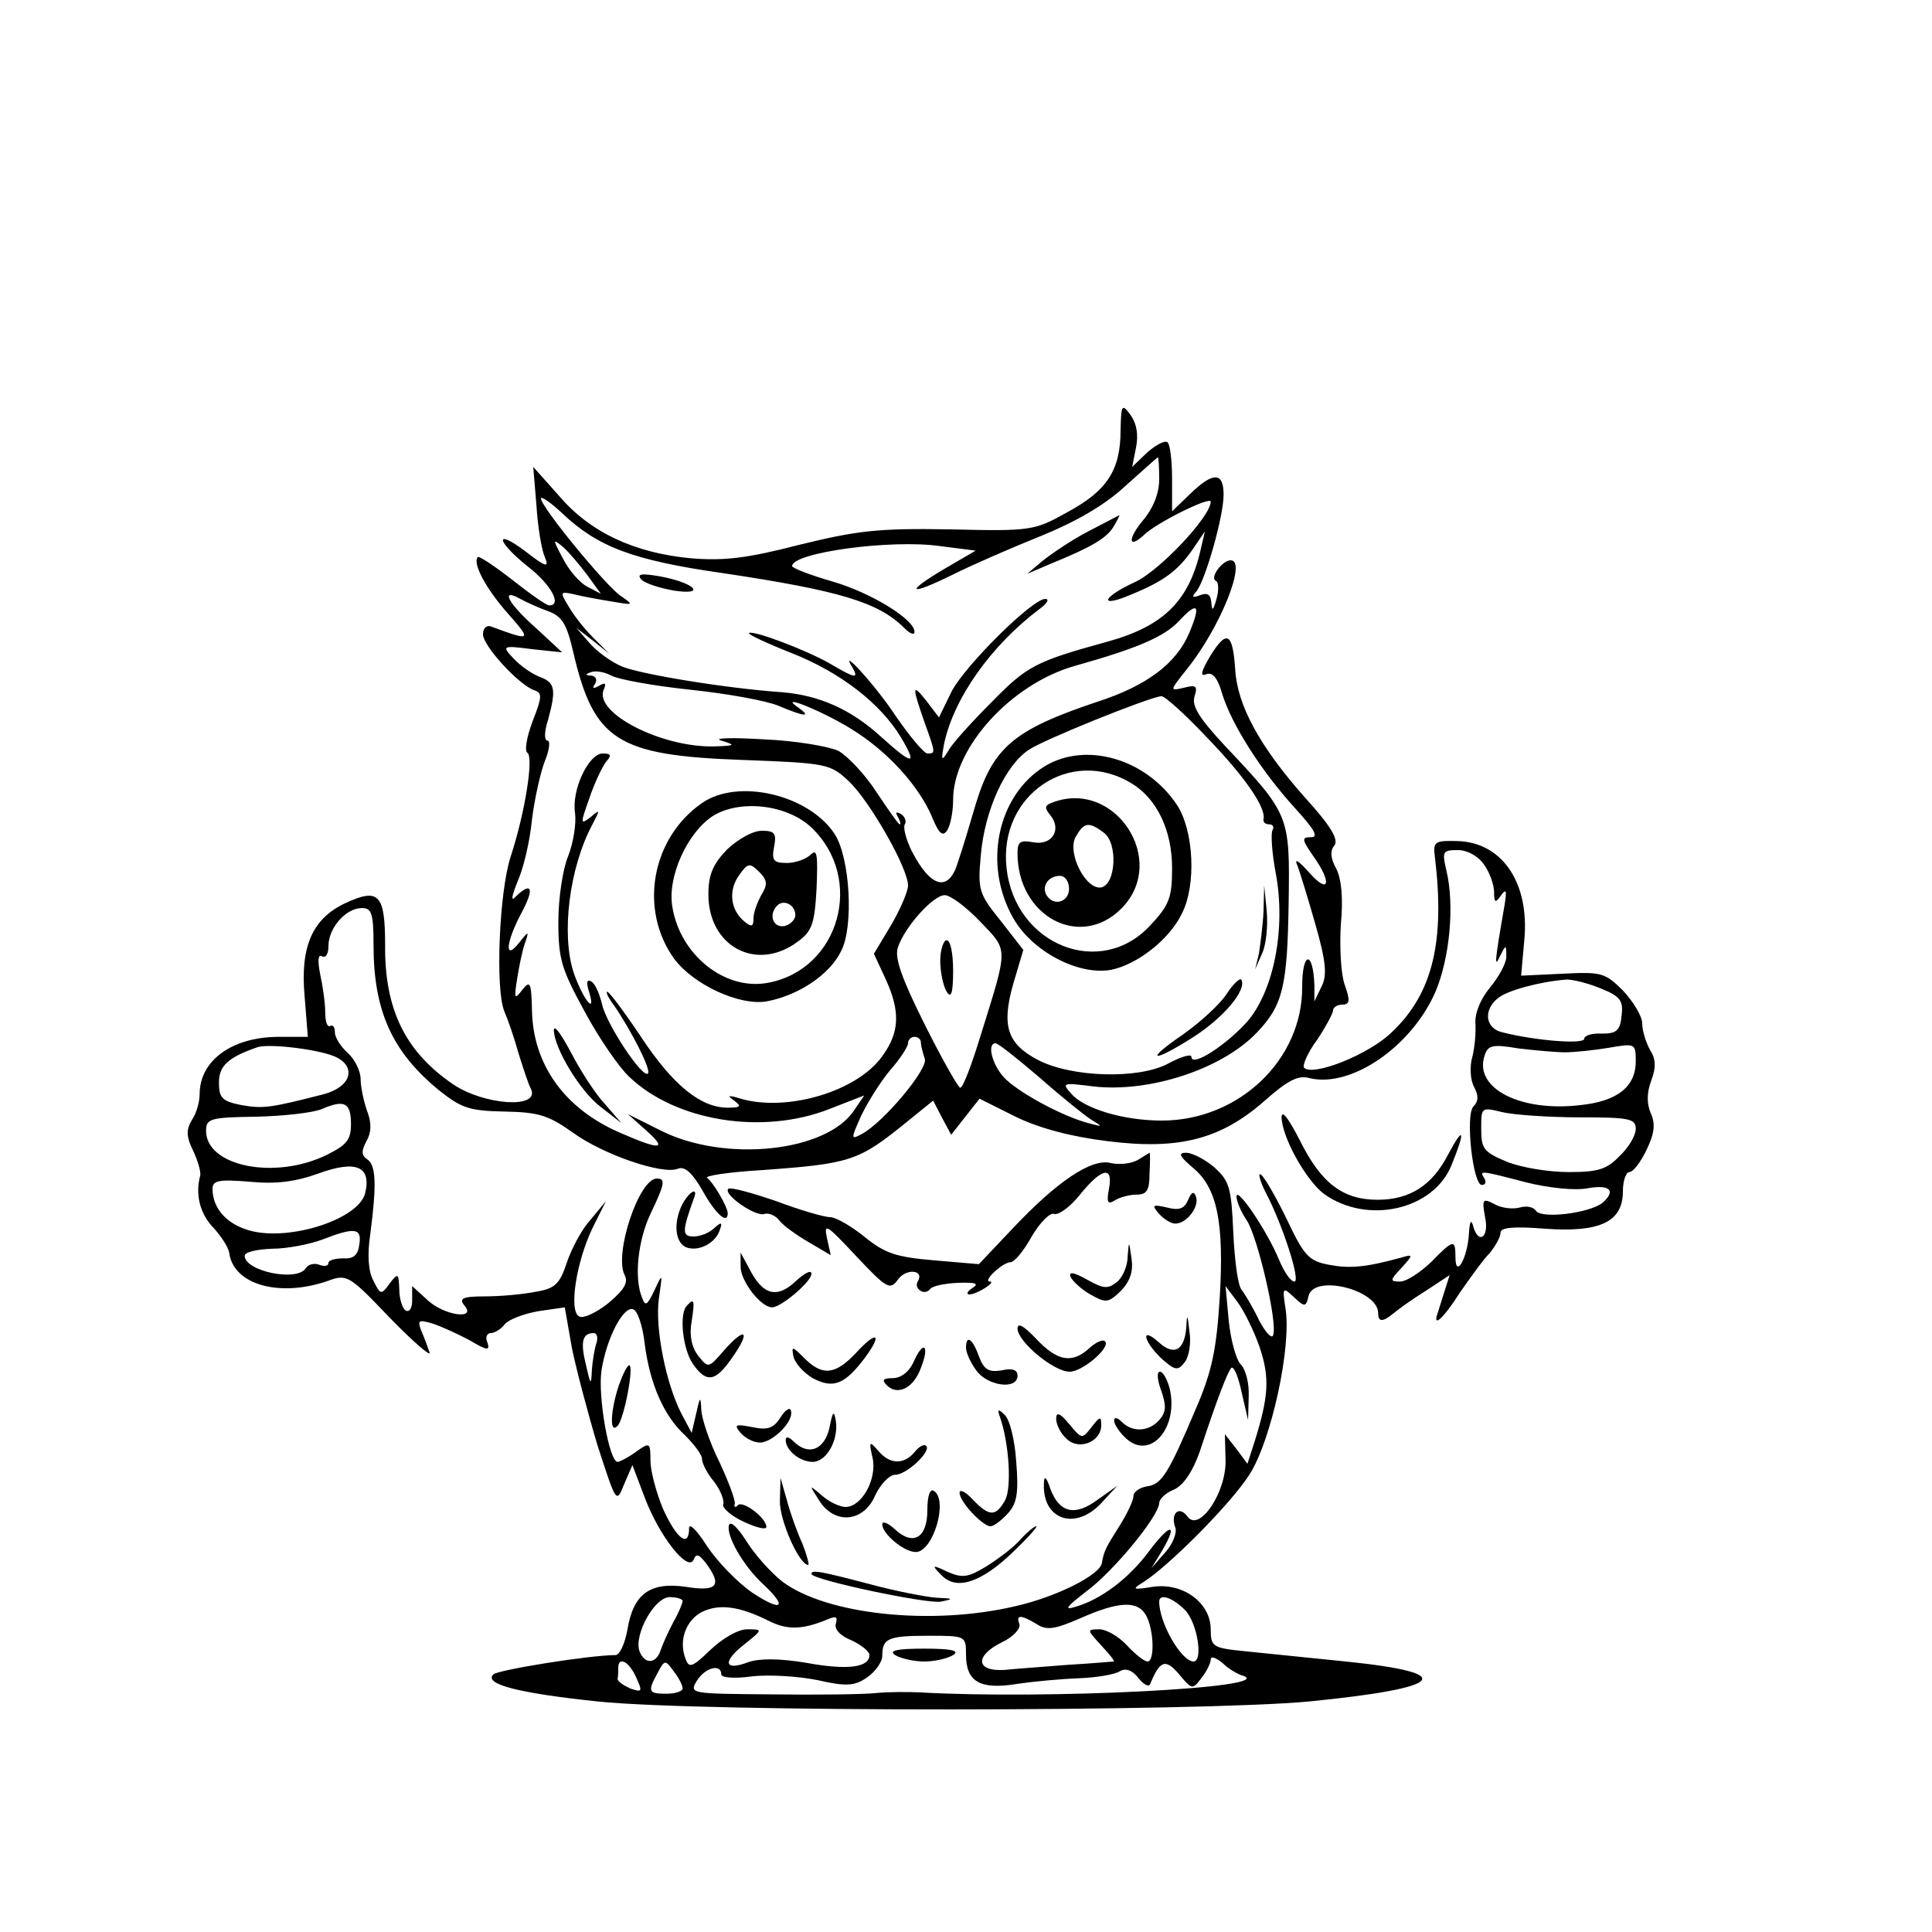 <?xml version="1.0" standalone="no"?>
<!DOCTYPE svg PUBLIC "-//W3C//DTD SVG 20010904//EN"
 "http://www.w3.org/TR/2001/REC-SVG-20010904/DTD/svg10.dtd">
<svg version="1.0" xmlns="http://www.w3.org/2000/svg"
 width="300pt" height="300pt" viewBox="0 0 300 300"
 preserveAspectRatio="xMidYMid meet">
<g transform="translate(0,300) scale(0.1,-0.1)"
fill="#000000" stroke="none">
<path d="M1740 2332 c0 -62 -21 -94 -82 -127 -52 -29 -56 -30 -183 -27 -112 2
-144 -2 -234 -24 -81 -21 -117 -25 -167 -21 -88 8 -157 40 -205 96 l-41 46 5
-60 c2 -33 8 -69 13 -80 7 -17 2 -16 -29 8 -50 38 -47 17 3 -23 36 -28 53 -60
33 -60 -5 0 -30 18 -58 40 -27 21 -51 37 -53 35 -9 -9 13 -50 47 -88 37 -42
36 -43 -26 -20 -7 3 -13 -2 -13 -12 0 -18 56 -79 80 -87 12 -4 12 -10 -3 -48
-9 -24 -13 -46 -8 -49 10 -7 -4 -94 -26 -161 -18 -55 -24 -206 -10 -240 6 -14
16 -43 22 -65 7 -22 15 -48 20 -57 12 -30 -73 -24 -121 8 -75 51 -107 117
-106 217 0 79 -10 89 -63 64 -50 -24 -69 -67 -62 -144 l5 -63 -45 0 c-73 0
-123 -37 -123 -89 0 -12 -5 -30 -12 -40 -9 -15 -9 -26 2 -48 7 -15 12 -32 11
-38 -8 -29 -1 -59 20 -81 12 -13 24 -31 25 -40 7 -49 78 -69 153 -43 30 11 33
9 97 -58 36 -37 64 -61 61 -53 -3 8 -8 23 -13 34 -6 16 -4 17 17 11 13 -4 39
-16 58 -26 27 -16 32 -17 28 -4 -4 8 -1 15 5 15 6 0 16 6 22 14 6 7 29 16 52
20 l41 6 11 -63 c7 -34 25 -102 40 -152 29 -89 29 -90 41 -60 l13 30 19 -50
c22 -59 67 -117 76 -97 4 10 8 9 19 -5 26 -35 18 -45 -31 -37 -56 8 -82 -11
-91 -68 -4 -21 -12 -38 -18 -38 -40 0 -183 -23 -190 -30 -15 -15 38 -29 162
-42 161 -17 936 -16 1105 0 212 21 233 44 57 62 -58 6 -129 13 -157 16 -50 5
-53 7 -53 34 0 41 -43 73 -90 66 -31 -5 -33 -4 -15 7 41 26 136 122 165 167
34 53 66 199 56 259 -5 32 -4 33 13 17 17 -16 19 -16 23 2 9 34 108 9 108 -27
0 -14 7 -14 23 -1 7 6 29 22 50 35 l38 25 -7 -22 c-4 -13 -9 -29 -11 -35 -10
-27 8 -11 34 30 16 23 36 51 46 61 9 11 17 25 17 32 0 8 20 10 70 6 85 -6 120
11 120 58 0 17 5 30 10 30 6 0 18 16 27 35 12 25 14 40 6 57 -6 15 -6 31 1 50
8 21 7 34 -2 48 -6 11 -12 29 -12 41 0 11 -14 34 -30 51 -28 28 -34 29 -94 26
l-64 -3 5 56 c8 88 -34 151 -104 153 -35 1 -38 -1 -35 -24 16 -131 -3 -212
-66 -272 -35 -35 -123 -70 -137 -56 -3 3 5 23 20 43 14 21 25 42 25 46 0 5 7
9 14 9 12 0 13 6 4 31 -6 17 -8 59 -6 93 4 41 1 71 -7 87 -9 16 -10 28 -3 36
7 9 -5 30 -46 75 -70 79 -105 143 -108 199 -4 57 -13 62 -39 20 -14 -24 -16
-32 -6 -28 10 4 18 -6 25 -31 15 -48 61 -120 113 -177 30 -33 37 -45 25 -45
-15 0 -15 -3 3 -29 30 -42 25 -61 -6 -26 -18 20 -24 23 -18 10 4 -11 17 -53
28 -92 16 -56 18 -78 9 -95 l-11 -23 0 25 c-2 55 -19 53 -19 -2 1 -113 -98
-208 -218 -208 -59 0 -119 18 -140 41 -16 18 -14 18 34 12 87 -10 200 27 254
84 40 42 47 71 49 201 2 136 2 137 -99 244 -40 43 -52 62 -47 77 5 16 2 18
-17 13 -22 -5 -22 -5 5 29 51 63 94 169 68 169 -13 0 -33 -27 -23 -32 4 -1 5
-14 1 -28 -5 -18 -7 -20 -8 -6 -1 13 -6 16 -17 12 -13 -5 -14 -3 -6 6 14 18
42 116 42 150 0 35 -16 36 -52 1 l-28 -27 0 50 c0 28 -3 54 -7 57 -3 4 -17 -3
-31 -15 l-24 -23 6 30 c4 20 1 37 -8 50 -14 19 -15 17 -16 -23z m60 -76 c0
-22 -9 -45 -26 -65 -23 -28 -22 -44 2 -22 19 19 104 61 104 52 0 -23 -80 -108
-118 -125 -52 -24 -56 -41 -5 -19 51 21 72 37 95 70 l19 28 -7 -30 c-18 -78
-57 -117 -143 -141 -113 -31 -126 -38 -180 -93 -31 -31 -62 -65 -68 -76 -11
-18 -12 -17 -7 10 15 71 73 153 149 210 11 8 15 15 8 15 -20 0 -123 -102 -145
-143 l-20 -41 -19 25 c-23 29 -23 24 -4 -31 18 -50 18 -50 5 -50 -5 0 -27 26
-49 58 -33 50 -90 111 -67 75 10 -18 3 -16 -36 7 -37 21 -119 52 -125 47 -2
-2 28 -16 66 -31 76 -30 138 -78 170 -131 26 -44 19 -44 -31 1 -47 43 -96 64
-152 69 -88 6 -221 28 -250 40 -17 7 -40 24 -51 37 l-20 23 26 -20 25 -20 -26
26 c-14 14 -31 36 -38 49 -13 21 -12 22 10 17 12 -3 39 -8 58 -11 35 -6 35 -6
12 10 -25 19 -122 137 -122 150 0 4 15 -6 33 -23 55 -52 109 -73 250 -93 180
-27 241 -45 281 -85 9 -9 16 -12 16 -6 0 19 -66 60 -127 78 -35 10 -63 21 -63
24 0 21 154 42 230 31 l55 -7 -48 -28 c-64 -38 -56 -43 13 -9 30 15 92 42 137
60 54 22 99 48 130 77 27 24 49 44 51 45 1 0 2 -15 2 -34z m-888 -149 l21 -29
-21 11 c-12 6 -29 26 -38 44 -16 30 -16 31 0 18 9 -8 26 -28 38 -44z m-61 -56
c22 -8 29 -20 39 -63 32 -138 68 -161 262 -168 134 -5 137 -6 167 -34 32 -31
91 -134 91 -161 0 -9 -12 -37 -26 -61 l-27 -45 19 -41 c22 -49 21 -81 -6 -118
-39 -55 -148 -87 -220 -66 -19 6 -22 5 -10 -3 12 -9 10 -11 -10 -11 -42 0 -85
35 -134 109 -26 39 -50 71 -53 71 -3 0 2 -10 11 -22 26 -38 58 -100 52 -105
-8 -8 -64 76 -71 107 -4 17 -11 33 -17 36 -7 4 -8 -2 -3 -17 11 -37 -10 -10
-24 30 -20 60 -7 164 29 231 12 23 12 24 -3 11 -16 -12 -16 -10 -2 29 8 24 20
49 26 57 9 10 8 13 -5 13 -22 0 -49 -57 -43 -93 2 -17 -3 -47 -11 -67 -8 -19
-15 -65 -15 -101 0 -59 5 -74 41 -140 22 -41 53 -86 69 -101 72 -69 207 -91
311 -50 l54 21 -15 -22 c-42 -66 -202 -83 -302 -32 l-50 25 28 -25 c34 -30 24
-32 -40 -4 -86 37 -136 106 -137 192 -1 42 -3 45 -15 30 -12 -16 -13 -14 -8
17 3 19 8 44 12 55 7 20 6 20 -9 1 -23 -29 -21 0 4 47 20 37 16 49 -9 25 -8
-9 -7 -1 3 24 9 20 19 63 22 95 4 32 13 73 20 91 7 17 9 32 4 32 -5 0 -5 14 1
32 13 48 11 58 -13 67 -13 5 -31 18 -41 29 -18 19 -17 20 29 14 l47 -5 -41 38
c-43 38 -56 63 -24 45 9 -5 29 -14 43 -19z m996 -33 c-20 -48 -66 -83 -144
-108 -128 -43 -161 -70 -188 -159 -9 -31 -21 -71 -27 -88 -14 -49 -42 -43 -72
15 -9 18 -14 37 -11 42 3 5 0 12 -6 16 -8 4 -9 3 -5 -4 4 -7 5 -12 3 -12 -2 0
-18 23 -36 50 -18 28 -45 56 -59 64 -15 7 -67 16 -117 18 -49 3 -79 2 -65 -2
23 -7 22 -8 -11 -9 -81 -2 -185 51 -172 87 5 11 3 13 -7 7 -9 -5 -11 -4 -6 3
4 7 1 12 -6 13 -9 0 -10 2 -1 5 7 3 21 1 32 -5 11 -6 66 -16 123 -22 57 -6
118 -17 137 -25 40 -17 52 -18 31 -3 -35 24 37 -5 82 -33 57 -35 105 -89 125
-136 11 -27 17 -32 24 -21 5 8 9 29 9 47 0 81 90 180 189 208 96 27 139 45
162 70 29 31 34 25 16 -18z m27 -163 c59 -61 92 -109 88 -127 -1 -5 3 -8 9 -8
5 0 8 -4 5 -9 -3 -5 -1 -35 5 -67 16 -86 -3 -182 -44 -230 -33 -37 -87 -72
-87 -55 0 5 -17 0 -37 -11 -46 -24 -149 -21 -201 6 -48 25 -57 53 -39 117 l16
54 -35 45 c-34 42 -36 48 -31 102 6 70 38 140 75 164 24 16 183 80 205 83 5 1
37 -28 71 -64z m430 -197 c9 -12 16 -32 16 -43 0 -17 2 -18 11 -5 8 11 9 7 5
-17 -15 -86 -16 -98 -7 -78 9 18 10 19 10 1 1 -10 -11 -32 -25 -49 -15 -18
-24 -40 -23 -56 1 -14 -1 -38 -5 -53 -4 -14 -3 -35 3 -46 7 -13 7 -22 -1 -30
-13 -13 -1 -122 13 -122 6 0 7 5 4 10 -8 13 -8 13 65 -6 36 -9 77 -13 96 -9
34 6 44 -4 22 -23 -21 -16 -95 -25 -103 -12 -4 6 -15 8 -25 5 -11 -3 -28 -1
-39 5 -19 10 -20 8 -15 -20 7 -32 -11 -44 -19 -12 -3 9 -5 4 -6 -13 -2 -38
-21 -72 -21 -37 0 28 -3 28 -38 -8 -17 -16 -38 -30 -48 -30 -16 0 -16 2 2 21
19 21 19 22 -1 16 -55 -15 -79 -17 -111 -11 -32 6 -39 14 -66 71 -17 35 -35
66 -40 69 -5 4 -2 -9 7 -27 27 -51 55 -139 45 -139 -6 0 -16 15 -24 34 -18 44
-66 115 -66 98 0 -7 7 -24 16 -37 17 -26 48 -159 41 -178 -2 -7 -12 4 -22 23
-9 19 -22 41 -27 47 -6 7 -11 47 -13 90 -3 69 -6 79 -29 100 -15 13 -35 23
-44 23 -13 0 -11 -5 10 -23 38 -31 49 -85 42 -202 -5 -80 -12 -114 -36 -170
-44 -104 -54 -120 -77 -123 -12 -2 -21 -9 -21 -15 0 -7 -10 -28 -22 -47 -21
-33 -24 -39 -27 -57 -3 -19 -72 -53 -134 -67 -131 -31 -294 -13 -362 38 -18
14 -43 42 -56 63 -13 20 -24 32 -27 25 -5 -16 22 -63 52 -91 40 -37 31 -45
-16 -14 -23 16 -54 48 -70 72 -16 25 -28 37 -28 28 0 -31 -19 -17 -40 29 -11
26 -20 60 -20 76 0 28 -1 29 -22 14 -12 -9 -26 -16 -29 -16 -13 0 -31 102 -25
142 8 51 34 100 49 95 7 -2 15 -26 18 -53 8 -63 30 -113 63 -143 14 -14 26
-30 26 -36 0 -7 8 -23 19 -36 10 -13 16 -29 14 -35 -2 -5 12 -18 32 -27 19 -9
35 -13 35 -8 0 14 -36 41 -44 34 -4 -5 -7 -3 -5 2 1 6 -10 35 -24 65 -15 30
-27 66 -28 80 -1 23 -2 22 -8 -5 l-7 -30 -16 30 c-24 47 -41 132 -35 178 6 41
6 41 -7 13 -11 -23 -14 -25 -19 -11 -13 31 -6 90 13 130 22 46 24 55 10 55
-28 0 -67 -118 -50 -150 6 -12 -1 -23 -26 -44 -19 -15 -39 -24 -45 -20 -16 9
-4 85 21 137 l21 42 -24 -29 c-14 -15 -30 -46 -37 -67 -11 -33 -18 -40 -49
-45 -20 -4 -55 -7 -78 -7 -34 0 -41 -3 -32 -14 20 -23 -32 -16 -58 9 l-23 21
0 -22 c0 -12 -4 -19 -10 -16 -5 3 -10 18 -10 33 -1 25 -2 26 -15 9 -13 -18
-14 -18 -25 4 -8 14 -10 40 -5 73 10 77 9 107 -5 116 -9 6 -9 13 -1 28 8 14 8
29 1 47 -5 14 -10 37 -10 49 0 13 -9 31 -20 41 -11 10 -20 24 -20 32 0 8 -3
12 -7 10 -5 -3 -8 7 -8 21 0 15 -4 42 -8 60 -4 21 -3 31 3 27 6 -3 10 4 10 16
0 28 27 59 52 59 15 0 18 -8 18 -57 0 -103 29 -167 103 -227 34 -27 47 -31
101 -32 53 -1 68 -6 106 -33 47 -34 138 -65 162 -56 11 5 23 -6 39 -34 20 -36
39 -53 39 -35 0 10 -23 49 -32 55 -5 3 33 9 84 12 139 10 151 14 225 74 l42
34 14 -27 14 -26 22 28 22 28 56 -28 c37 -18 86 -31 143 -38 111 -14 176 3
244 63 35 31 52 40 69 35 65 -16 159 49 196 134 22 52 30 134 17 188 -7 30 -6
32 18 32 14 0 31 -9 40 -22z m-782 -89 c44 -46 44 -38 1 -176 -14 -46 -28 -83
-32 -82 -3 0 -28 44 -55 98 -35 70 -47 103 -42 119 10 32 55 82 73 82 9 0 34
-19 55 -41z m964 -104 c30 -12 35 -19 32 -42 -2 -23 -8 -28 -30 -28 -16 1 -28
-3 -28 -8 0 -9 -76 -3 -127 10 -27 6 -30 35 -7 53 14 12 66 26 107 29 10 0 34
-6 53 -14z m-1056 -84 c0 -5 3 -16 6 -25 6 -15 -64 -99 -98 -117 -17 -9 -17
-8 -1 28 10 21 30 53 45 71 16 18 28 37 28 42 0 6 5 10 10 10 6 0 10 -4 10 -9z
m-907 -23 c31 -16 21 -46 -20 -57 -82 -21 -94 -23 -128 -17 -30 6 -35 11 -35
35 0 26 14 39 60 55 19 6 100 -4 123 -16z m1091 -31 c34 -30 70 -59 81 -66 18
-11 18 -11 -5 -5 -38 10 -102 44 -127 67 -21 19 -32 57 -17 57 4 0 34 -24 68
-53z m816 39 c14 0 44 3 68 7 41 7 42 7 42 -21 0 -39 -28 -62 -86 -68 -93 -11
-165 26 -149 76 5 17 12 19 53 12 26 -3 58 -6 72 -6z m-1885 -112 c0 -24 -7
-32 -37 -47 -81 -40 -188 -18 -188 37 0 19 6 21 78 22 42 1 88 6 102 12 35 15
45 10 45 -24z m1908 11 c77 0 87 -2 87 -18 0 -10 -11 -29 -25 -42 -20 -21 -34
-25 -79 -25 -31 0 -74 7 -96 16 -36 15 -40 20 -40 51 0 34 0 34 33 26 17 -4
71 -8 120 -8z m-1886 -118 c-11 -42 -125 -77 -185 -56 -33 11 -52 35 -52 63 0
13 10 15 58 11 41 -4 71 0 107 13 58 21 82 11 72 -31z m-9 -79 c-2 -17 -9 -23
-25 -22 -13 0 -23 -3 -23 -7 0 -5 -6 -6 -14 -3 -8 3 -17 1 -21 -5 -13 -22 -95
-5 -95 19 0 6 19 10 43 11 23 0 58 7 77 14 51 20 62 18 58 -7z m1398 -160 c16
-48 14 -76 -8 -147 l-11 -34 -17 23 -18 23 1 -39 c2 -51 -41 -114 -59 -89 -13
18 -27 5 -19 -17 3 -8 -4 -26 -16 -39 l-21 -24 17 28 c25 43 12 42 -21 -2 -31
-42 -75 -75 -114 -86 -19 -6 -14 0 17 24 42 31 112 116 113 137 0 6 10 16 23
21 15 7 29 28 40 59 28 85 43 123 49 130 4 3 11 -14 16 -38 l10 -43 1 37 c1
20 -5 43 -13 50 -7 8 -15 38 -18 67 l-5 54 18 -24 c10 -13 26 -45 35 -71z
m-1030 6 c-3 -9 -6 -28 -7 -42 -1 -24 -2 -23 -9 8 -9 36 -6 50 12 50 5 0 7 -7
4 -16z m134 -400 c0 -3 -6 -18 -14 -32 -8 -15 -17 -35 -20 -44 -7 -22 -25 -23
-33 -2 -9 25 23 84 47 84 11 0 20 -3 20 -6z m780 -14 c19 -19 29 -80 13 -80
-19 1 -53 60 -53 93 0 13 20 7 40 -13z m-646 -17 c28 -14 51 -14 90 2 14 6 17
5 14 -6 -3 -8 6 -19 24 -26 15 -7 28 -17 28 -23 0 -19 -33 -24 -98 -12 -42 7
-73 7 -90 1 -37 -14 -41 0 -7 27 30 24 30 24 5 24 -14 0 -38 -14 -57 -32 -27
-26 -33 -29 -38 -15 -12 29 0 61 25 74 27 13 58 9 104 -14z m586 8 c12 -23 13
-71 2 -71 -5 0 -19 11 -32 25 -13 14 -32 25 -43 25 -20 0 -19 -1 3 -25 13 -14
22 -25 19 -25 -2 0 -33 -3 -69 -5 -36 -3 -81 -6 -100 -8 -45 -3 -47 22 -4 43
17 8 29 21 27 28 -6 15 2 15 27 0 15 -10 28 -8 67 9 61 27 90 28 103 4z m-280
-60 c0 -42 21 -55 78 -46 26 4 70 8 97 9 28 1 57 6 64 11 9 5 19 2 29 -11 8
-10 16 -14 18 -9 15 37 24 40 45 15 20 -24 21 -24 35 -5 8 10 14 23 14 28 0 6
8 3 18 -5 9 -9 24 -18 32 -20 56 -19 -305 -37 -500 -26 -19 1 -51 1 -70 -1
-19 -2 -92 -3 -163 -2 -125 1 -127 1 -115 21 13 21 38 27 38 10 0 -5 20 -7 48
-3 27 3 73 0 102 -6 44 -10 57 -9 76 4 13 9 24 24 24 34 0 27 9 31 72 31 57 0
58 0 58 -29z m-512 -36 c10 -22 9 -23 -9 -17 -11 5 -20 11 -20 15 1 4 1 12 1
17 0 19 17 10 28 -15z m72 -17 c0 -4 -11 -8 -25 -8 -28 0 -30 3 -14 32 11 21
12 21 25 3 8 -10 14 -22 14 -27z"/>
<path d="M1690 2175 c-25 -13 -56 -34 -70 -45 l-25 -21 35 15 c64 26 88 40 99
58 6 10 10 18 9 18 -2 -1 -23 -12 -48 -25z"/>
<path d="M996 2100 c6 -6 28 -13 50 -17 52 -8 33 12 -21 22 -29 5 -37 4 -29
-5z"/>
<path d="M1090 1753 c-79 -55 -98 -166 -43 -242 30 -40 101 -73 143 -66 49 9
98 41 116 78 20 38 14 145 -10 182 -40 61 -150 87 -206 48z m170 -38 c83 -79
44 -220 -67 -241 -67 -13 -137 43 -149 118 -8 46 23 115 63 141 42 26 115 18
153 -18z"/>
<path d="M1129 1681 c-22 -23 -29 -39 -29 -70 0 -81 75 -121 139 -73 22 16 26
28 29 83 2 51 1 62 -9 52 -7 -7 -24 -13 -37 -13 -21 0 -24 4 -20 25 4 21 1 25
-19 25 -14 0 -37 -13 -54 -29z m53 -71 c-6 -11 -12 -27 -12 -36 0 -13 -3 -14
-14 -5 -22 18 -25 48 -9 71 14 20 17 21 32 6 13 -13 13 -20 3 -36z m53 -31 c0
-7 -8 -15 -17 -17 -18 -3 -25 18 -11 32 10 10 28 1 28 -15z"/>
<path d="M860 1401 c0 -28 41 -96 73 -120 l32 -25 -26 30 c-15 16 -38 52 -52
79 -15 28 -26 44 -27 36z"/>
<path d="M1622 1810 c-73 -45 -96 -152 -49 -235 29 -52 101 -90 152 -81 40 8
90 46 110 87 23 44 19 130 -8 170 -48 71 -141 98 -205 59z m136 -27 c39 -24
62 -73 62 -131 0 -45 -4 -57 -33 -88 -77 -85 -211 -32 -224 88 -13 114 100
190 195 131z"/>
<path d="M1632 1753 c-10 -4 -10 -8 -1 -19 18 -22 3 -47 -26 -42 -21 4 -25 1
-25 -17 0 -98 97 -150 161 -86 75 75 -11 204 -109 164z m82 -46 c22 -16 19
-80 -4 -85 -24 -4 -53 53 -40 78 13 23 20 25 44 7z m-54 -87 c0 -21 -24 -28
-35 -10 -8 14 3 30 21 30 8 0 14 -9 14 -20z"/>
<path d="M1962 1585 c-1 -22 -5 -51 -7 -65 l-6 -25 11 25 c6 13 9 42 7 65 l-4
40 -1 -40z"/>
<path d="M1905 1457 c-11 -17 -42 -45 -69 -64 -60 -41 -47 -44 16 -4 47 30 83
72 76 89 -1 5 -12 -4 -23 -21z"/>
<path d="M1990 1266 c0 -31 38 -99 66 -120 67 -48 170 -25 198 45 22 54 19 62
-5 17 -25 -49 -60 -71 -110 -71 -54 0 -88 26 -121 93 -16 31 -27 47 -28 36z"/>
<path d="M1767 1199 c-10 -6 -29 -8 -42 -5 -30 8 -84 -29 -152 -101 l-53 -56
-70 6 c-59 5 -76 11 -107 36 -21 17 -45 31 -54 31 -9 0 -47 11 -84 25 -38 13
-71 22 -74 19 -9 -8 42 -44 56 -39 6 2 17 -2 23 -10 6 -8 27 -23 46 -34 l34
-20 -6 27 c-5 24 0 20 45 -28 49 -52 53 -54 66 -36 13 17 41 14 30 -4 -3 -5
-1 -11 4 -14 5 -4 12 -2 15 2 3 5 22 9 43 10 28 1 34 -1 23 -8 -8 -5 -10 -10
-5 -10 12 0 43 20 32 20 -12 0 20 30 32 30 6 0 21 18 33 40 13 22 29 38 35 35
7 -2 25 11 40 30 34 42 52 45 45 9 -4 -21 -2 -25 9 -18 8 5 23 9 34 9 16 0 20
7 20 33 1 17 1 32 0 32 0 0 -8 -5 -18 -11z"/>
<path d="M1060 1131 c-15 -29 -12 -61 6 -68 19 -7 46 7 52 28 4 11 2 12 -9 2
-7 -7 -21 -13 -32 -13 -18 0 -18 8 0 58 8 19 -5 14 -17 -7z"/>
<path d="M1845 1137 c-6 -14 -14 -17 -33 -12 -22 5 -24 4 -13 -9 8 -9 19 -16
26 -16 18 0 38 27 32 42 -3 9 -7 7 -12 -5z"/>
<path d="M1751 1049 c0 -15 -8 -33 -17 -40 -14 -11 -21 -10 -46 4 -20 11 -28
13 -26 5 3 -7 17 -20 31 -28 25 -14 28 -13 48 6 14 15 19 30 16 50 -4 28 -4
28 -6 3z"/>
<path d="M1150 1033 c0 -22 31 -63 49 -63 14 0 61 40 61 52 0 7 -11 1 -25 -12
-29 -27 -51 -21 -72 21 l-13 24 0 -22z"/>
<path d="M1067 973 c-13 -12 -7 -68 9 -91 21 -30 35 -28 61 10 29 41 21 49
-12 12 -25 -29 -25 -29 -41 -9 -10 13 -14 32 -10 53 5 33 4 37 -7 25z"/>
<path d="M1842 938 c-3 -35 -19 -44 -43 -22 -28 25 -24 2 4 -25 21 -19 26 -20
36 -7 7 8 11 30 8 48 -3 28 -4 29 -5 6z"/>
<path d="M1580 937 c0 -20 56 -67 81 -67 20 0 64 38 55 47 -3 4 -14 -1 -24
-10 -27 -25 -50 -21 -83 14 -19 20 -29 26 -29 16z"/>
<path d="M1329 899 c-32 -34 -52 -36 -80 -8 -19 19 -20 19 -17 3 2 -10 15 -25
30 -34 32 -17 50 -10 82 33 27 37 17 41 -15 6z"/>
<path d="M1500 907 c0 -7 7 -23 16 -35 17 -24 64 -31 64 -8 0 9 -8 12 -25 8
-20 -3 -27 1 -35 22 -10 28 -20 34 -20 13z"/>
<path d="M1419 886 c-7 -16 -20 -26 -33 -26 -15 0 -17 -3 -9 -11 17 -17 42 -4
53 27 14 35 4 44 -11 10z"/>
<path d="M961 849 c-13 -39 -15 -77 -2 -63 10 10 26 94 18 94 -3 0 -10 -14
-16 -31z"/>
<path d="M1803 841 c8 -23 8 -33 -2 -45 -16 -19 -42 -21 -59 -4 -7 7 -12 8
-12 2 0 -6 9 -19 19 -28 38 -34 82 18 67 79 -4 14 -10 25 -15 25 -5 0 -4 -13
2 -29z"/>
<path d="M1212 799 c-11 -17 -20 -20 -44 -15 -26 5 -29 4 -18 -9 7 -8 20 -15
30 -15 20 0 54 34 48 50 -1 5 -9 1 -16 -11z"/>
<path d="M1288 783 c-8 -35 -33 -44 -56 -21 -7 7 -12 8 -12 2 0 -16 22 -34 42
-34 21 0 40 33 36 63 -3 18 -5 16 -10 -10z"/>
<path d="M1553 799 c14 -41 18 -108 8 -128 -15 -27 -25 -26 -51 1 -11 12 -20
16 -20 10 0 -14 36 -52 48 -52 5 0 17 9 27 20 14 15 17 32 13 80 -2 33 -10 66
-18 73 -10 10 -12 9 -7 -4z"/>
<path d="M1640 797 c0 -9 7 -23 16 -31 19 -19 54 -5 54 21 0 14 -2 14 -15 -3
-15 -19 -15 -19 -35 5 -14 17 -20 19 -20 8z"/>
<path d="M1355 736 c7 -33 -17 -76 -42 -76 -9 0 -26 8 -37 18 -20 17 -20 17
-4 -8 24 -38 69 -34 87 8 8 17 22 32 31 32 18 0 57 37 48 45 -3 3 -11 -1 -18
-10 -17 -20 -39 -19 -57 3 -13 15 -14 14 -8 -12z"/>
<path d="M1621 697 c-3 -57 49 -75 90 -30 l24 26 -31 -22 c-35 -26 -59 -20
-73 17 -6 19 -10 21 -10 9z"/>
<path d="M1211 670 c-1 -30 30 -100 44 -100 2 0 -2 15 -9 33 -8 17 -19 48 -24
67 l-10 35 -1 -35z"/>
<path d="M1440 655 c0 -43 -22 -56 -50 -30 -11 10 -20 14 -20 8 0 -15 34 -43
52 -43 27 0 51 81 28 95 -6 4 -10 -8 -10 -30z"/>
<path d="M1585 610 c-10 -12 -34 -30 -53 -42 -28 -17 -37 -19 -60 -9 -25 12
-26 11 -10 -5 23 -24 61 -12 111 36 23 22 39 40 36 40 -3 0 -14 -9 -24 -20z"/>
<path d="M1260 556 c0 -9 180 -47 201 -43 20 4 20 5 -6 6 -16 1 -63 10 -104
21 -76 20 -91 23 -91 16z"/>
<path d="M1460 1508 c0 -18 5 -40 10 -48 7 -11 10 -2 10 33 0 26 -4 47 -10 47
-5 0 -10 -15 -10 -32z"/>
<path d="M1390 430 c8 -5 29 -10 45 -10 17 0 37 5 45 10 11 7 -3 10 -45 10
-42 0 -56 -3 -45 -10z"/>
</g>
</svg> 